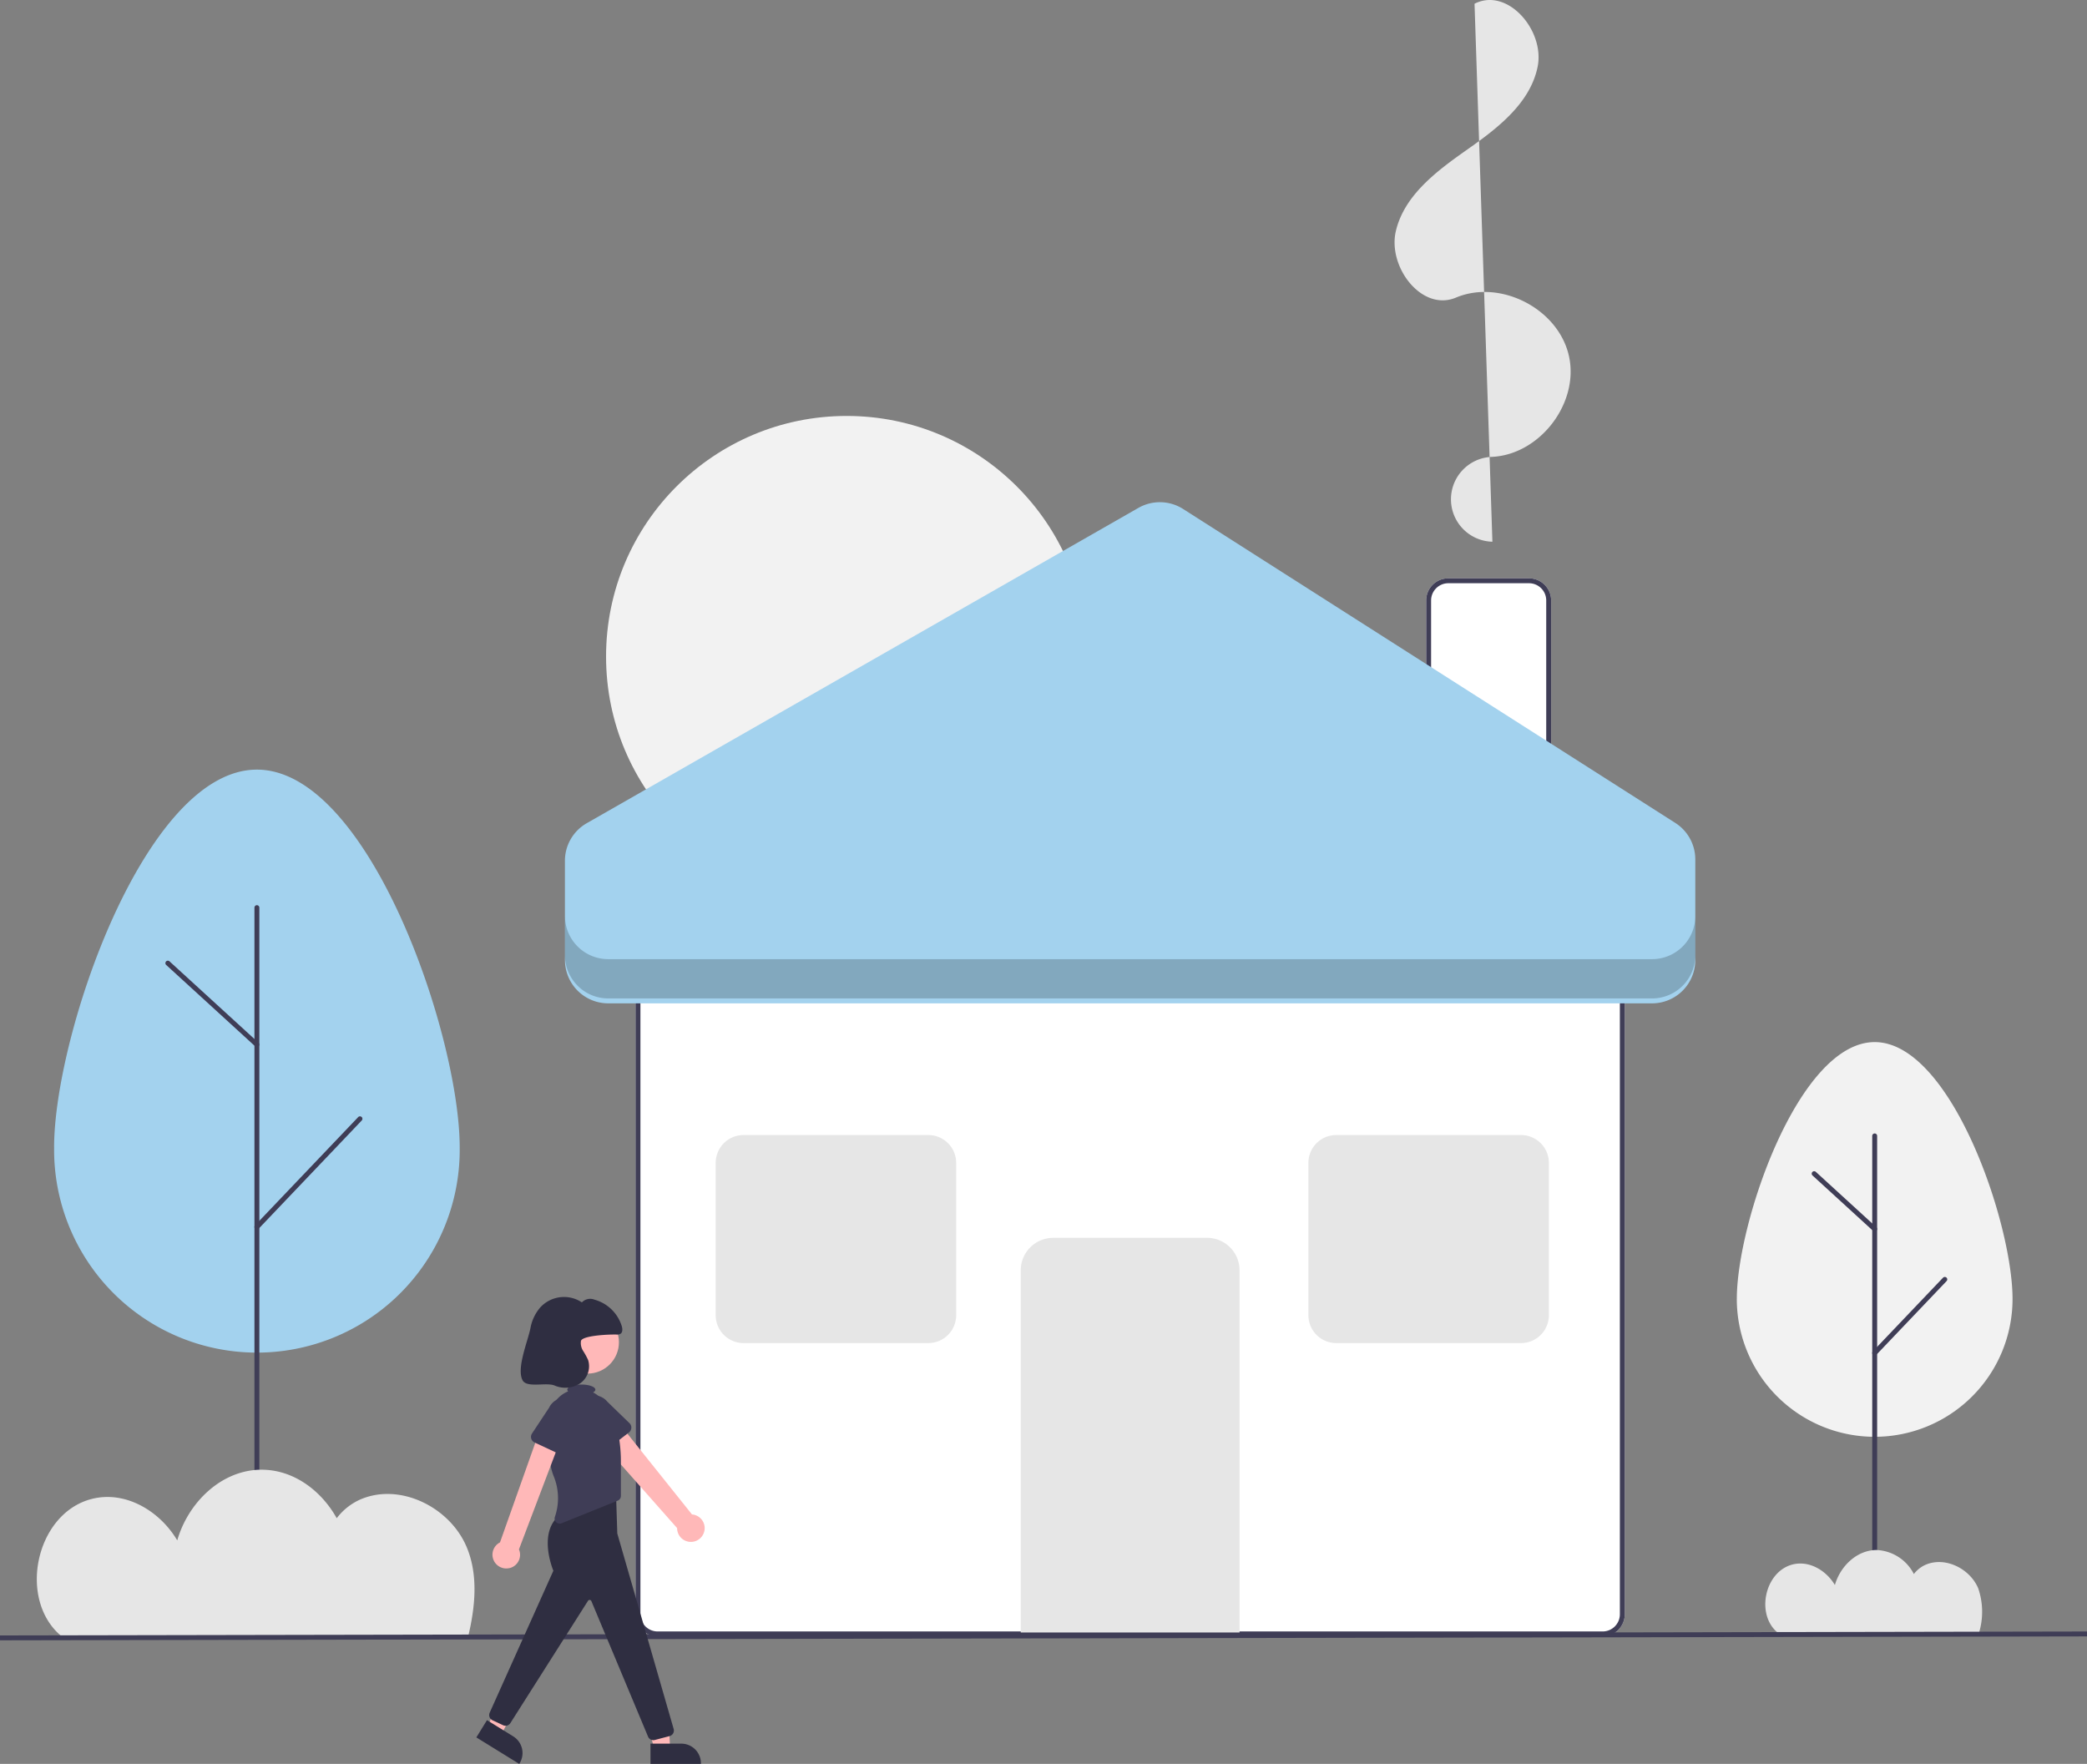 <svg xmlns="http://www.w3.org/2000/svg" width="300" height="253.548" viewBox="0 0 300 253.548"><rect x="0" y="0" width="300" height="253.548" fill="#808080" stroke="none"/><g transform="translate(0.001 0)"><path d="M572.867,575.528H437.018a3.18,3.18,0,0,1-3.177-3.177V479.588a3.18,3.18,0,0,1,3.177-3.177h135.85a3.18,3.18,0,0,1,3.177,3.177v92.764A3.18,3.18,0,0,1,572.867,575.528Z" transform="translate(-342.488 -340.316)" fill="#fff"/><path d="M572.867,575.528H437.018a3.18,3.18,0,0,1-3.177-3.177V479.588a3.18,3.18,0,0,1,3.177-3.177h135.85a3.18,3.18,0,0,1,3.177,3.177v92.764A3.18,3.18,0,0,1,572.867,575.528Zm-135.85-98.411a2.473,2.473,0,0,0-2.471,2.471v92.764a2.473,2.473,0,0,0,2.471,2.471h135.85a2.473,2.473,0,0,0,2.471-2.471V479.588a2.473,2.473,0,0,0-2.471-2.471Z" transform="translate(-342.488 -340.316)" fill="#3f3d56"/><path d="M622.185,651.661H590.734V599.593a4.663,4.663,0,0,1,4.658-4.658h22.135a4.663,4.663,0,0,1,4.658,4.658Z" transform="translate(-444.005 -417.006)" fill="#e6e6e6"/><path d="M773.817,359.537H755.856V329.521a3.18,3.18,0,0,1,3.177-3.177H770.64a3.18,3.18,0,0,1,3.177,3.177Z" transform="translate(-550.847 -243.215)" fill="#fff"/><path d="M773.817,359.537H755.856V329.521a3.18,3.18,0,0,1,3.177-3.177H770.64a3.18,3.18,0,0,1,3.177,3.177Zm-17.255-.706h16.549V329.521a2.473,2.473,0,0,0-2.471-2.471H759.033a2.473,2.473,0,0,0-2.471,2.471Z" transform="translate(-550.847 -243.215)" fill="#3f3d56"/><circle cx="34.587" cy="34.587" r="34.587" transform="translate(87.119 59.789)" fill="#f2f2f2"/><path d="M757.043,168.688a6.1,6.1,0,0,1-.087-12.194c6.932-.317,12.607-7.756,11.082-14.525s-9.843-11.055-16.241-8.368c-4.908,2.061-9.867-4.433-8.623-9.608s5.951-8.651,10.306-11.712,9.014-6.654,10.065-11.872-4.33-11.469-9.072-9.05" transform="translate(-542.515 -90.821)" fill="#e6e6e6"/><path d="M497.066,582.98H470.5a4,4,0,0,1-4-4v-21.9a4,4,0,0,1,4-4h26.567a4,4,0,0,1,4,4v21.9A4,4,0,0,1,497.066,582.98Z" transform="translate(-363.622 -389.926)" fill="#e6e6e6"/><path d="M738.46,582.98H711.893a4,4,0,0,1-4-4v-21.9a4,4,0,0,1,4-4H738.46a4,4,0,0,1,4,4v21.9a4,4,0,0,1-4,4Z" transform="translate(-519.815 -389.926)" fill="#e6e6e6"/><path d="M405.1,361.161V346.888a6.22,6.22,0,0,1,3.133-5.4l79.3-45.324a6.22,6.22,0,0,1,6.431.156l70.749,45.125a6.22,6.22,0,0,1,2.875,5.244v14.471a6.22,6.22,0,0,1-6.22,6.22H411.324a6.22,6.22,0,0,1-6.219-6.219Z" transform="translate(-323.895 -223.157)" fill="#a3d2ee"/><path d="M561.373,470.033H411.324a6.22,6.22,0,0,1-6.22-6.22v5.647a6.22,6.22,0,0,0,6.22,6.22H561.373a6.22,6.22,0,0,0,6.22-6.22v-5.647a6.22,6.22,0,0,1-6.22,6.22Z" transform="translate(-323.895 -332.164)" opacity="0.2"/><path d="M882.367,552.134c0-10.945,8.873-36.917,19.817-36.917S922,541.19,922,552.134a19.817,19.817,0,1,1-39.635,0Z" transform="translate(-632.705 -365.425)" fill="#f2f2f2"/><path d="M937.867,624.294a.353.353,0,0,1-.353-.353V552.782a.353.353,0,1,1,.706,0v71.159A.353.353,0,0,1,937.867,624.294Z" transform="translate(-668.388 -389.503)" fill="#3f3d56"/><path d="M937.867,622.161a.353.353,0,0,1-.255-.6l10.074-10.572a.353.353,0,1,1,.511.487l-10.074,10.572a.352.352,0,0,1-.256.109Z" transform="translate(-668.388 -427.325)" fill="#3f3d56"/><path d="M921.907,576.451a.351.351,0,0,1-.238-.093l-8.706-7.96a.353.353,0,0,1,.476-.521l8.706,7.96a.353.353,0,0,1-.238.613Z" transform="translate(-652.428 -399.439)" fill="#3f3d56"/><path d="M197.045,458.558c0-16.1,13.052-54.306,29.152-54.306s29.152,38.206,29.152,54.306a29.152,29.152,0,1,1-58.3,0Z" transform="translate(-189.27 -293.625)" fill="#a3d2ee"/><path d="M278.993,564.846a.353.353,0,0,1-.353-.353V459.815a.353.353,0,0,1,.706,0V564.493A.353.353,0,0,1,278.993,564.846Z" transform="translate(-242.066 -329.349)" fill="#3f3d56"/><path d="M278.993,561.707a.353.353,0,0,1-.255-.6l14.819-15.551a.353.353,0,0,1,.511.487L279.249,561.6a.352.352,0,0,1-.256.109Z" transform="translate(-242.066 -384.987)" fill="#3f3d56"/><path d="M255.515,494.466a.351.351,0,0,1-.238-.092L242.47,482.664a.353.353,0,0,1,.476-.521l12.807,11.709a.353.353,0,0,1-.238.613Z" transform="translate(-218.588 -343.965)" fill="#3f3d56"/><path d="M895.848,734.025c.033.026.069.049.1.074h28.7a10.4,10.4,0,0,0-.079-6.54c-1.2-2.822-4.739-4.584-7.555-3.372a4.3,4.3,0,0,0-1.689,1.336,6.323,6.323,0,0,0-5.353-3.453c-2.855,0-5.228,2.336-6,5.033-1.247-2.105-3.711-3.576-6.119-2.944C893.825,725.218,892.553,731.478,895.848,734.025Z" transform="translate(-640.213 -499.268)" fill="#e6e6e6"/><path d="M193.8,713.483c.067.052.139.1.207.15h57.935c1.135-4.6,1.536-9.2-.16-13.2-2.416-5.7-9.566-9.254-15.251-6.807a8.679,8.679,0,0,0-3.409,2.7c-2.221-3.977-6.206-6.975-10.806-6.971-5.763,0-10.554,4.717-12.117,10.16-2.518-4.25-7.491-7.22-12.352-5.942C189.722,695.7,187.153,708.343,193.8,713.483Z" transform="translate(-184.72 -478.097)" fill="#e6e6e6"/><rect width="299.999" height="0.706" transform="translate(-0.001 235.077) rotate(-0.108)" fill="#3f3d56"/><path d="M432.97,684.349a1.97,1.97,0,0,0-1.761-2.455L420,667.88l-2.773,2.585,11.841,13.386a1.981,1.981,0,0,0,3.9.5Z" transform="translate(-331.738 -464.205)" fill="#ffb8b8"/><path d="M417.406,664.308l-3.542,2.713a.883.883,0,0,1-1.31-.273l-2.158-3.89a2.453,2.453,0,0,1,3.9-2.972l3.183,3.086a.883.883,0,0,1-.078,1.335Z" transform="translate(-326.994 -458.406)" fill="#3f3d56"/><circle cx="4.505" cy="4.505" r="4.505" transform="translate(79.958 188.433)" fill="#ffb8b8"/><path d="M264.193,704.467h2.249l-.214-4.208h-3.318Z" transform="translate(-170.115 -453.1)" fill="#ffb8b8"/><path d="M439.939,800.924h4.428a2.822,2.822,0,0,1,2.822,2.822v.092h-7.25Z" transform="translate(-346.434 -550.29)" fill="#2f2e41"/><path d="M198.626,695.9l1.913,1.182,2.029-3.693-2.315-1.448Z" transform="translate(-128.521 -447.72)" fill="#ffb8b8"/><path d="M370.546,791.361l3.767,2.327h0a2.822,2.822,0,0,1,.918,3.884l-.048.078-6.168-3.81Z" transform="translate(-300.543 -544.103)" fill="#2f2e41"/><path d="M397.837,733.632a.824.824,0,0,1-.77-.532l-8.133-19.446a.275.275,0,0,0-.486-.059l-11.173,17.6a.822.822,0,0,1-1.034.288l-1.529-.714a.829.829,0,0,1-.4-1.086l9.154-20.405c-.2-.486-2.149-5.479.846-7.946l.021-.013,8.123-3.623.2,6.231,8.1,28.091a.825.825,0,0,1-.583,1.027l-2.121.558A.828.828,0,0,1,397.837,733.632Z" transform="translate(-303.922 -483.498)" fill="#2f2e41"/><path d="M408.2,660.749a7.2,7.2,0,0,0-1.335-3.07,7.451,7.451,0,0,1-.608-.67,4.453,4.453,0,0,0-1.458-1.195c.207-.115.328-.253.328-.4,0-.405-.9-.734-2.017-.734s-2.017.328-2.017.734a.358.358,0,0,0,.12.247,4.293,4.293,0,0,0-2.654,3.579c-.261,2.791-.337,6.358.577,8.614a8.306,8.306,0,0,1,.171,5.854.733.733,0,0,0,.97.911l8.06-3.248a.734.734,0,0,0,.459-.68v-4.933A20.717,20.717,0,0,0,408.2,660.749Z" transform="translate(-319.546 -455.664)" fill="#3f3d56"/><path d="M378.024,692.5a1.97,1.97,0,0,0,1.365-2.695l6.306-16.63-3.2-.826L376.664,688.8a1.981,1.981,0,0,0,1.359,3.692Z" transform="translate(-304.792 -467.094)" fill="#ffb8b8"/><path d="M395.82,668.417l-4.041-1.892a.883.883,0,0,1-.362-1.288l2.456-3.709a2.453,2.453,0,1,1,4.438,2.093l-1.27,4.248a.883.883,0,0,1-1.221.547Z" transform="translate(-314.943 -459.185)" fill="#3f3d56"/><path d="M400.838,624.419a1.027,1.027,0,0,0,.591-.107c.332-.217.3-.712.187-1.093a5.686,5.686,0,0,0-3.916-3.811,1.65,1.65,0,0,0-1.82.389,4.632,4.632,0,0,0-5.993.736,6.275,6.275,0,0,0-1.407,3c-.385,1.886-2.033,5.776-1.12,7.47.608,1.127,3.4.249,4.587.74a3.907,3.907,0,0,0,3.671-.3,3,3,0,0,0,1.152-3.377,10.444,10.444,0,0,0-.714-1.3,2.093,2.093,0,0,1-.31-1.42C395.911,624.594,399.466,624.39,400.838,624.419Z" transform="translate(-312.237 -432.59)" fill="#2f2e41"/></g></svg>